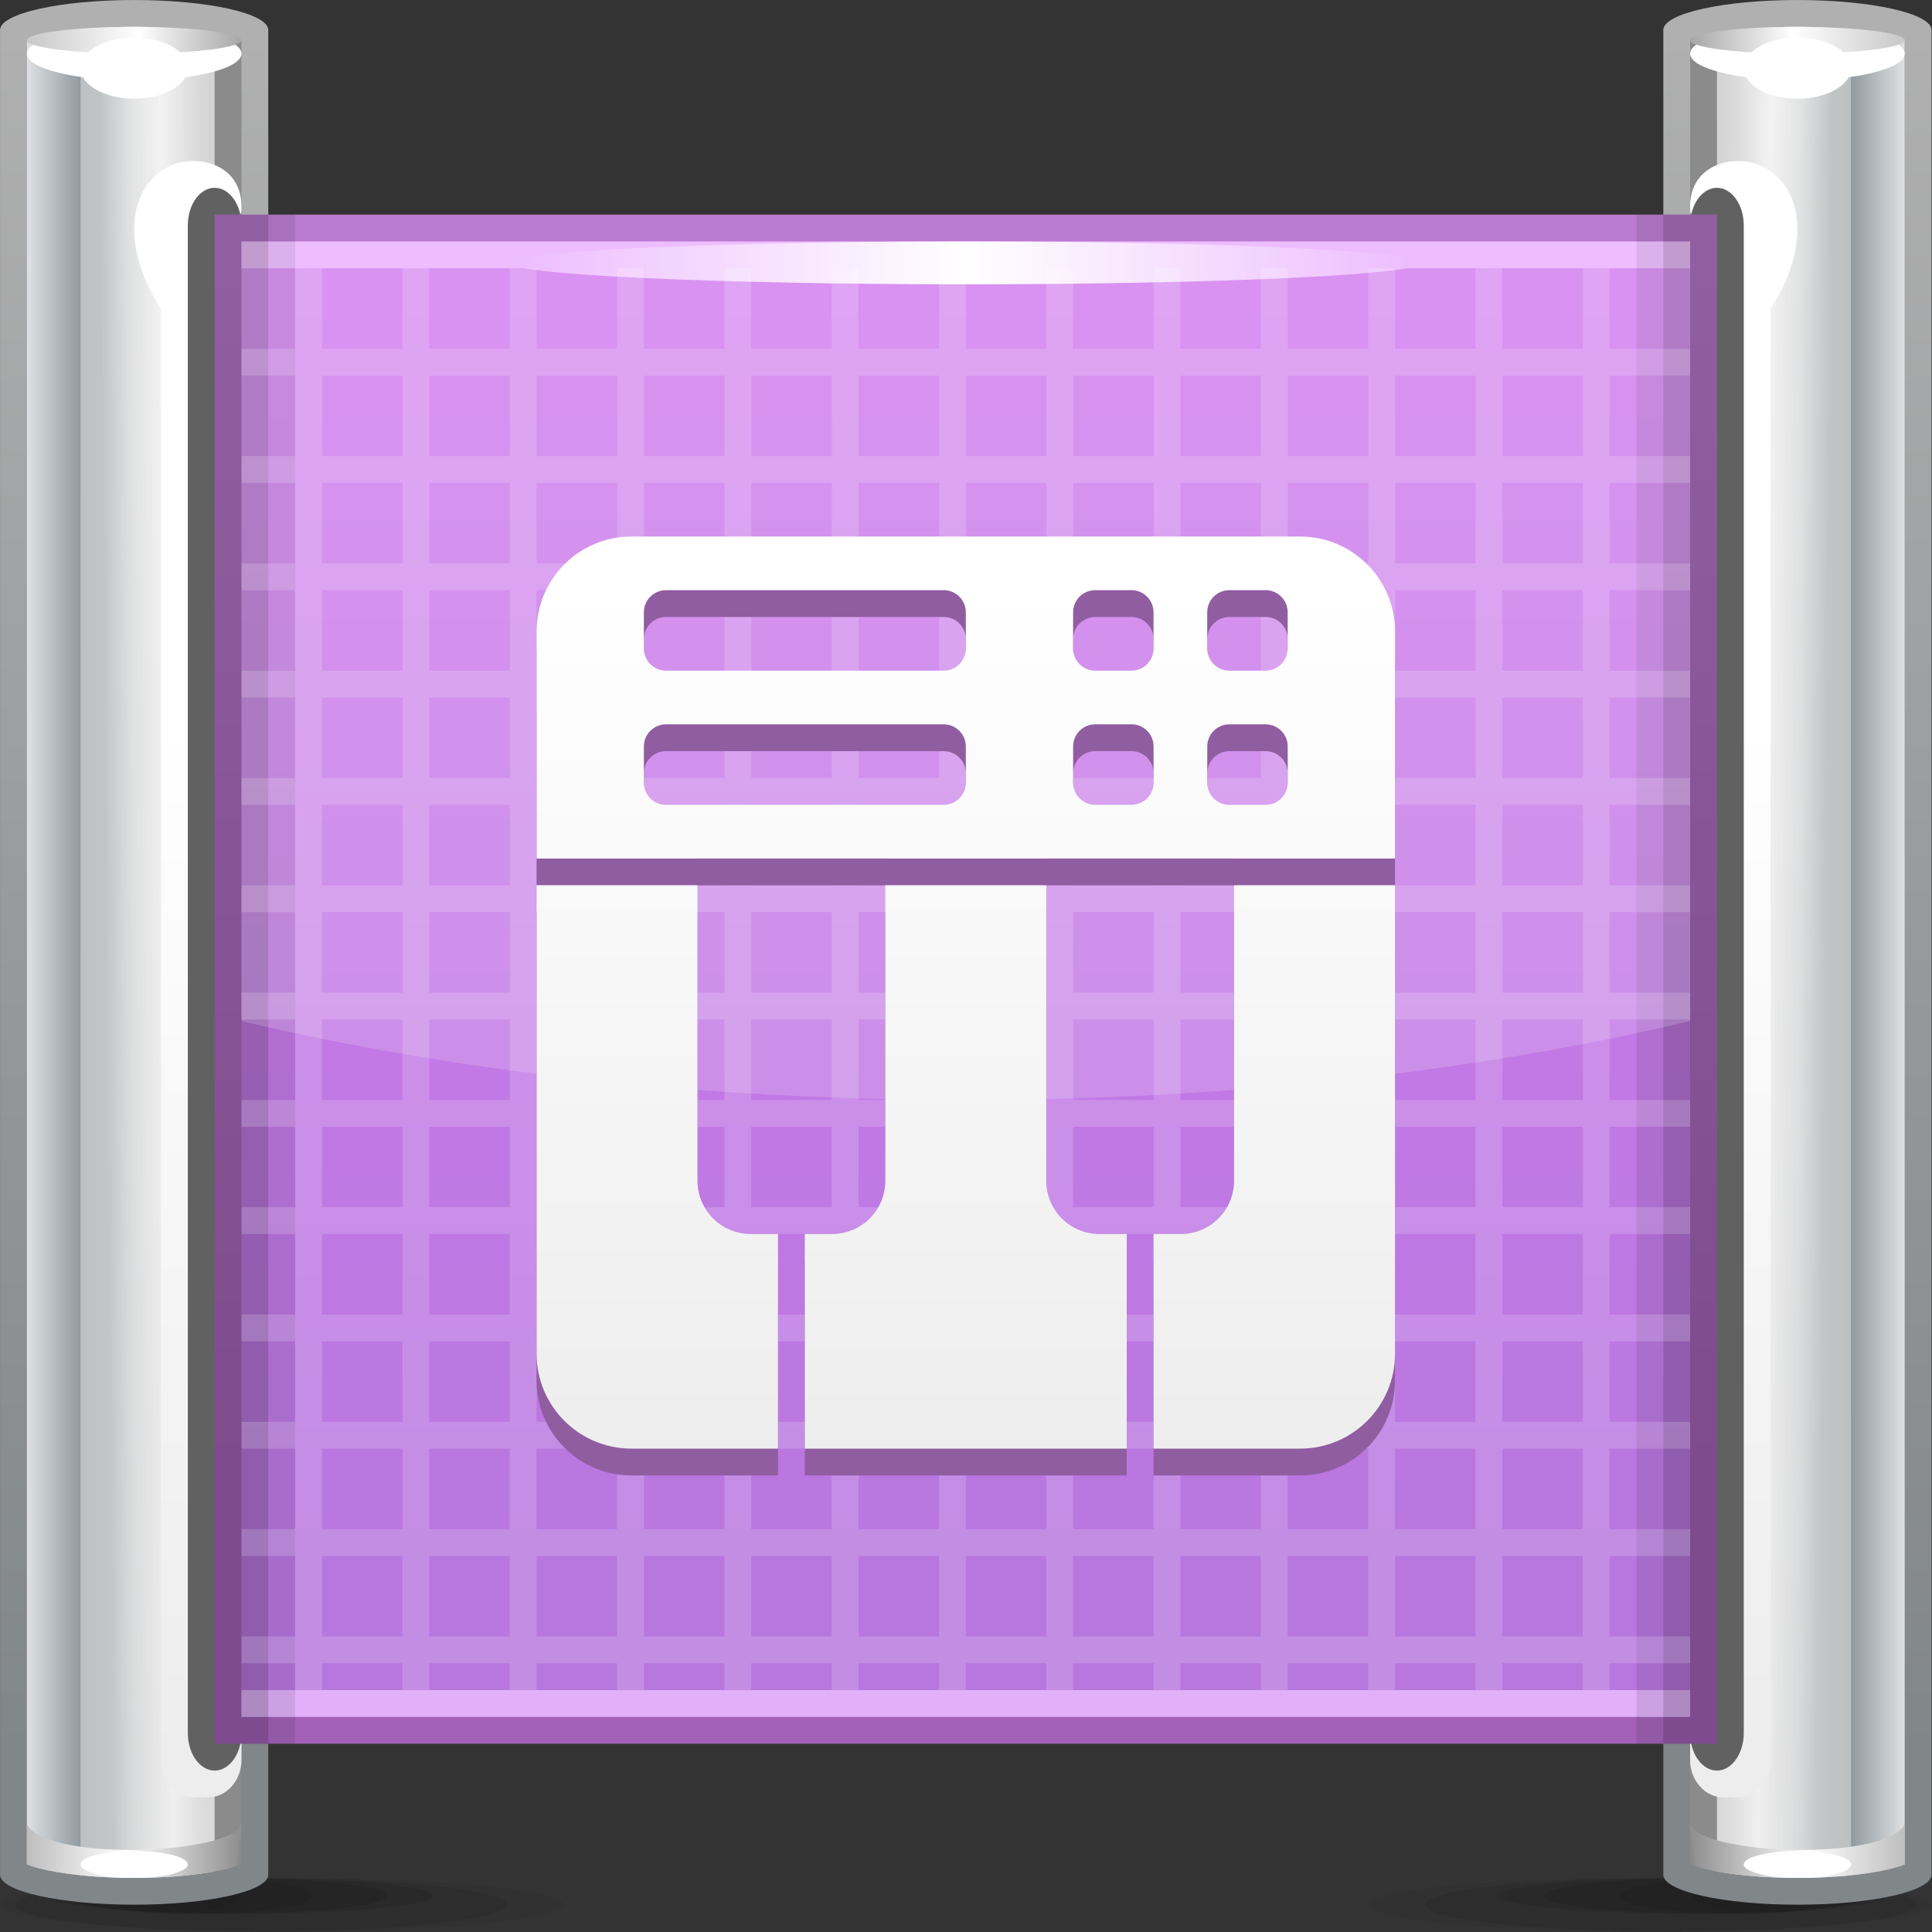 <?xml version="1.0" encoding="UTF-8" standalone="no"?>
<!-- Created with Inkscape (http://www.inkscape.org/) -->

<svg
   xmlns:dc="http://purl.org/dc/elements/1.1/"
   xmlns:cc="http://creativecommons.org/ns#"
   xmlns:rdf="http://www.w3.org/1999/02/22-rdf-syntax-ns#"
   xmlns:svg="http://www.w3.org/2000/svg"
   xmlns="http://www.w3.org/2000/svg"
   xmlns:sodipodi="http://sodipodi.sourceforge.net/DTD/sodipodi-0.dtd"
   xmlns:inkscape="http://www.inkscape.org/namespaces/inkscape"
   width="72"
   height="72"
   id="svg2"
   version="1.1"
   inkscape:version="0.48.3.1 r9886"
   sodipodi:docname="72.svg">
  <rect width="100%" height="100%" fill="#333333" stroke="none"/>
  <defs
     id="defs4">
    <linearGradient
       gradientTransform="translate(27.001,14.251)"
       y2="23.25"
       x2="0"
       y1="0"
       x1="0"
       gradientUnits="userSpaceOnUse"
       id="LinearGradient_17-00">
      <stop
         id="stop134155"
         stop-color="#eeeeee"
         offset="0" />
      <stop
         id="stop134157"
         stop-color="#ffffff"
         offset="1" />
    </linearGradient>
    <linearGradient
       gradientTransform="translate(14.509,46.737)"
       y2="0"
       x2="24.984"
       y1="0"
       x1="0"
       gradientUnits="userSpaceOnUse"
       id="LinearGradient_16-71">
      <stop
         id="stop134148"
         stop-color="#eab0ff"
         offset="0" />
      <stop
         id="stop134150"
         stop-color="#ffffff"
         offset="0.5" />
      <stop
         id="stop134152"
         stop-color="#eab0ff"
         offset="1" />
    </linearGradient>
    <linearGradient
       gradientTransform="matrix(0,-1,1,0,24.57,47.251)"
       y2="0"
       x2="36.667"
       y1="0"
       x1="0"
       gradientUnits="userSpaceOnUse"
       id="LinearGradient_15-3">
      <stop
         id="stop134143"
         stop-color="#d27def"
         offset="0" />
      <stop
         id="stop134145"
         stop-color="#b877df"
         offset="1" />
    </linearGradient>
    <linearGradient
       gradientTransform="matrix(0,-1,1,0,25.765,48.001)"
       y2="0"
       x2="35.132"
       y1="0"
       x1="0"
       gradientUnits="userSpaceOnUse"
       id="LinearGradient_14-78">
      <stop
         id="stop134138"
         stop-color="#ba7bd0"
         offset="0" />
      <stop
         id="stop134140"
         stop-color="#a261b6"
         offset="1" />
    </linearGradient>
    <linearGradient
       gradientTransform="matrix(-1,0,0,-1,53.251,53.199)"
       y2="0"
       x2="6"
       y1="0"
       x1="0"
       gradientUnits="userSpaceOnUse"
       id="LinearGradient_13-74">
      <stop
         id="stop134131"
         stop-color="#c8c8c8"
         offset="0" />
      <stop
         id="stop134133"
         stop-color="#ffffff"
         offset="0.523" />
      <stop
         id="stop134135"
         stop-color="#a7a7a7"
         offset="1" />
    </linearGradient>
    <linearGradient
       gradientTransform="matrix(-0.008,1,-1,-0.008,49.182,4.722)"
       y2="0"
       x2="43.906"
       y1="0"
       x1="0"
       gradientUnits="userSpaceOnUse"
       id="LinearGradient_12-30">
      <stop
         id="stop134124"
         stop-color="#ededed"
         offset="0" />
      <stop
         id="stop134126"
         stop-color="#ffffff"
         offset="0.667" />
      <stop
         id="stop134128"
         stop-color="#ffffff"
         offset="1" />
    </linearGradient>
    <linearGradient
       gradientTransform="matrix(-1,0,0,-1,54.001,2.189)"
       y2="0"
       x2="6.618"
       y1="0"
       x1="0"
       gradientUnits="userSpaceOnUse"
       id="LinearGradient_11-89">
      <stop
         id="stop134117"
         stop-color="#acacac"
         offset="0" />
      <stop
         id="stop134119"
         stop-color="#ffffff"
         offset="0.523" />
      <stop
         id="stop134121"
         stop-color="#929292"
         offset="1" />
    </linearGradient>
    <linearGradient
       gradientTransform="translate(51.752,25.894)"
       y2="0"
       x2="1.499"
       y1="0"
       x1="0"
       gradientUnits="userSpaceOnUse"
       id="LinearGradient_10-0">
      <stop
         id="stop134112"
         stop-color="#919aa0"
         offset="0" />
      <stop
         id="stop134114"
         stop-color="#dfe1e2"
         offset="1" />
    </linearGradient>
    <linearGradient
       gradientTransform="matrix(1,-0.006,0.008,1,48.001,49.388)"
       y2="0"
       x2="3.209"
       y1="0"
       x1="0"
       gradientUnits="userSpaceOnUse"
       id="LinearGradient_9-77">
      <stop
         id="stop134105"
         stop-color="#e2e2e2"
         offset="0" />
      <stop
         id="stop134107"
         stop-color="#fffefe"
         offset="0.471" />
      <stop
         id="stop134109"
         stop-color="#c1c4c5"
         offset="1" />
    </linearGradient>
    <linearGradient
       gradientTransform="matrix(-1,0,0,-1,53.251,24.651)"
       y2="0"
       x2="4.801"
       y1="0"
       x1="0"
       gradientUnits="userSpaceOnUse"
       id="LinearGradient_8-5">
      <stop
         id="stop134098"
         stop-color="#6b7073"
         offset="0" />
      <stop
         id="stop134100"
         stop-color="#e6e6e6"
         offset="0.608" />
      <stop
         id="stop134102"
         stop-color="#8b8b8b"
         offset="1" />
    </linearGradient>
    <linearGradient
       gradientTransform="matrix(0,-1,1,0,50.031,53.162)"
       y2="0"
       x2="48.218"
       y1="0"
       x1="0"
       gradientUnits="userSpaceOnUse"
       id="LinearGradient_7-88">
      <stop
         id="stop134093"
         stop-color="#b0b0b0"
         offset="0" />
      <stop
         id="stop134095"
         stop-color="#818689"
         offset="1" />
    </linearGradient>
    <linearGradient
       gradientTransform="translate(0.751,53.199)"
       y2="0"
       x2="6"
       y1="0"
       x1="0"
       gradientUnits="userSpaceOnUse"
       id="LinearGradient_6-903">
      <stop
         id="stop134086"
         stop-color="#c8c8c8"
         offset="0" />
      <stop
         id="stop134088"
         stop-color="#ffffff"
         offset="0.523" />
      <stop
         id="stop134090"
         stop-color="#a7a7a7"
         offset="1" />
    </linearGradient>
    <linearGradient
       gradientTransform="matrix(0.008,1,-1,0.008,4.82,4.722)"
       y2="0"
       x2="43.906"
       y1="0"
       x1="0"
       gradientUnits="userSpaceOnUse"
       id="LinearGradient_5-12">
      <stop
         id="stop134079"
         stop-color="#ededed"
         offset="0" />
      <stop
         id="stop134081"
         stop-color="#ffffff"
         offset="0.667" />
      <stop
         id="stop134083"
         stop-color="#ffffff"
         offset="1" />
    </linearGradient>
    <linearGradient
       gradientTransform="translate(0.001,2.189)"
       y2="0"
       x2="6.618"
       y1="0"
       x1="0"
       gradientUnits="userSpaceOnUse"
       id="LinearGradient_4-30">
      <stop
         id="stop134072"
         stop-color="#acacac"
         offset="0" />
      <stop
         id="stop134074"
         stop-color="#ffffff"
         offset="0.523" />
      <stop
         id="stop134076"
         stop-color="#929292"
         offset="1" />
    </linearGradient>
    <linearGradient
       gradientTransform="matrix(-1,0,0,-1,2.25,25.894)"
       y2="0"
       x2="1.499"
       y1="0"
       x1="0"
       gradientUnits="userSpaceOnUse"
       id="LinearGradient_3-8">
      <stop
         id="stop134067"
         stop-color="#919aa0"
         offset="0" />
      <stop
         id="stop134069"
         stop-color="#dfe1e2"
         offset="1" />
    </linearGradient>
    <linearGradient
       gradientTransform="matrix(-1,-0.006,0.008,-1,6.001,49.388)"
       y2="0"
       x2="3.209"
       y1="0"
       x1="0"
       gradientUnits="userSpaceOnUse"
       id="LinearGradient_2-04">
      <stop
         id="stop134060"
         stop-color="#e2e2e2"
         offset="0" />
      <stop
         id="stop134062"
         stop-color="#fffefe"
         offset="0.471" />
      <stop
         id="stop134064"
         stop-color="#c1c4c5"
         offset="1" />
    </linearGradient>
    <linearGradient
       gradientTransform="translate(0.751,24.651)"
       y2="0"
       x2="4.801"
       y1="0"
       x1="0"
       gradientUnits="userSpaceOnUse"
       id="LinearGradient_1-30">
      <stop
         id="stop134053"
         stop-color="#6b7073"
         offset="0" />
      <stop
         id="stop134055"
         stop-color="#e6e6e6"
         offset="0.608" />
      <stop
         id="stop134057"
         stop-color="#8b8b8b"
         offset="1" />
    </linearGradient>
    <linearGradient
       gradientTransform="matrix(0,-1,1,0,3.971,53.162)"
       y2="0"
       x2="48.218"
       y1="0"
       x1="0"
       gradientUnits="userSpaceOnUse"
       id="LinearGradient-7">
      <stop
         id="stop134048"
         stop-color="#b0b0b0"
         offset="0" />
      <stop
         id="stop134050"
         stop-color="#818689"
         offset="1" />
    </linearGradient>
  </defs>
  <sodipodi:namedview
     id="base"
     pagecolor="#ffffff"
     bordercolor="#666666"
     borderopacity="1.0"
     inkscape:pageopacity="0.0"
     inkscape:pageshadow="2"
     inkscape:zoom="5.2499219"
     inkscape:cx="36.89701"
     inkscape:cy="35.450069"
     inkscape:document-units="px"
     inkscape:current-layer="layer1"
     showgrid="false"
     inkscape:snap-global="false"
     inkscape:window-width="875"
     inkscape:window-height="593"
     inkscape:window-x="595"
     inkscape:window-y="295"
     inkscape:window-maximized="0" />
  <g
     inkscape:label="Layer 1"
     inkscape:groupmode="layer"
     id="layer1"
     transform="translate(0,-980.362)">
    <g
       style="fill-rule:evenodd;stroke-width:0.501;stroke-linejoin:bevel;overflow:visible"
       id="g134380"
       transform="matrix(1.333,0,0,1.333,0,980.364)">
      <g
         transform="scale(1,-1)"
         font-size="16"
         id="Document"
         style="font-size:16px;fill:none;stroke:#000000;font-family:Times New Roman">
        <g
           transform="translate(0,-54)"
           id="Spread">
          <g
             id="MouseOff">
            <g
               id="Group"
               style="stroke:none">
              <g
                 id="Group_1">
                <g
                   id="Group_2">
                  <g
                     stroke-miterlimit="79.84"
                     id="Group_3"
                     style="fill:#000000">
                    <path
                       id="path134166"
                       d="M 7.875,1.5 C 12.222,1.5 15.75,1.164 15.75,0.75 15.75,0.336 12.222,0 7.875,0 3.528,0 0,0.336 0,0.75 0,1.164 3.528,1.5 7.875,1.5 z"
                       inkscape:connector-curvature="0"
                       style="fill-opacity:0.047;marker-start:none;marker-end:none" />
                    <path
                       id="path134168"
                       d="m 7.292,1.5 c 3.795,0 6.875,-0.336 6.875,-0.75 C 14.167,0.336 11.087,0 7.292,0 3.497,0 0.417,0.336 0.417,0.75 c 0,0.414 3.08,0.75 6.875,0.75 z"
                       inkscape:connector-curvature="0"
                       style="fill-opacity:0.075;marker-start:none;marker-end:none" />
                    <path
                       id="path134170"
                       d="M 6.667,1.5 C 9.657,1.5 12.084,1.276 12.084,1 12.084,0.724 9.657,0.5 6.667,0.5 3.677,0.5 1.25,0.724 1.25,1 c 0,0.276 2.427,0.5 5.417,0.5 z"
                       inkscape:connector-curvature="0"
                       style="fill-opacity:0.09;marker-start:none;marker-end:none" />
                    <path
                       id="path134172"
                       d="M 6.25,1.5 C 8.78,1.5 10.833,1.276 10.833,1 10.833,0.724 8.78,0.5 6.25,0.5 3.72,0.5 1.667,0.724 1.667,1 c 0,0.276 2.053,0.5 4.583,0.5 z"
                       inkscape:connector-curvature="0"
                       style="fill-opacity:0.09;marker-start:none;marker-end:none" />
                    <path
                       id="path134174"
                       d="M 5.417,1.5 C 7.257,1.5 8.75,1.276 8.75,1 8.75,0.724 7.257,0.5 5.417,0.5 3.577,0.5 2.084,0.724 2.084,1 c 0,0.276 1.493,0.5 3.333,0.5 z"
                       inkscape:connector-curvature="0"
                       style="fill-opacity:0.09;marker-start:none;marker-end:none" />
                    <path
                       id="path134176"
                       d="M 4.792,1.5 C 5.827,1.5 6.667,1.276 6.667,1 6.667,0.724 5.827,0.5 4.792,0.5 3.757,0.5 2.917,0.724 2.917,1 c 0,0.276 0.84,0.5 1.875,0.5 z"
                       inkscape:connector-curvature="0"
                       style="fill-opacity:0.047;marker-start:none;marker-end:none" />
                  </g>
                  <path
                     style="fill:url(#LinearGradient-7);stroke-width:0.422;marker-start:none;marker-end:none"
                     id="path134178"
                     stroke-miterlimit="79.84"
                     d="m 0.001,1.589 0,51.573 c 0,0.463 1.679,0.839 3.75,0.839 2.069,0 3.75,-0.376 3.75,-0.839 C 7.501,53.161 7.5,53.16 7.5,53.159 L 7.5,1.592 C 7.5,1.591 7.501,1.59 7.501,1.59 7.501,1.127 5.82,0.751 3.751,0.751 c -2.069,0 -3.749,0.375 -3.75,0.838 z"
                     inkscape:connector-curvature="0" />
                  <path
                     style="fill:url(#LinearGradient_1-30);stroke-width:0.422;marker-start:none;marker-end:none"
                     id="path134180"
                     stroke-miterlimit="79.84"
                     d="M 1.613,1.66 C 1.299,1.713 1.065,1.772 0.9,1.824 l -0.149,0.055 0,50.992 0.149,0.055 c 0.165,0.052 0.399,0.111 0.713,0.165 0.58,0.098 1.321,0.16 2.138,0.16 0.815,0 1.555,-0.062 2.136,-0.16 C 6.2,53.037 6.434,52.978 6.598,52.925 L 6.75,52.869 6.75,1.879 6.599,1.824 C 6.435,1.772 6.201,1.713 5.887,1.66 5.307,1.562 4.566,1.501 3.751,1.501 2.935,1.501 2.194,1.561 1.613,1.66 z"
                     inkscape:connector-curvature="0" />
                  <path
                     style="fill:url(#LinearGradient_2-04);fill-opacity:0.82;stroke-width:0.422;marker-start:none;marker-end:none"
                     id="path134182"
                     stroke-miterlimit="79.84"
                     d="m 2.25,1.574 10e-4,51.574 3.75,-0.118 0,-51.35 C 5.964,1.673 5.926,1.666 5.887,1.66 5.307,1.562 4.566,1.501 3.751,1.501 3.209,1.501 2.701,1.527 2.25,1.574 z"
                     inkscape:connector-curvature="0" />
                  <path
                     style="fill:url(#LinearGradient_3-8);stroke-width:0.422;marker-start:none;marker-end:none"
                     id="path134184"
                     stroke-miterlimit="79.84"
                     d="M 1.613,1.66 C 1.299,1.713 1.065,1.772 0.9,1.824 l -0.149,0.055 0,50.992 0.149,0.055 c 0.165,0.052 0.399,0.111 0.713,0.165 0.157,0.026 0.326,0.05 0.505,0.071 l 0.133,0 L 2.25,1.574 C 2.022,1.597 1.808,1.626 1.613,1.66 z"
                     inkscape:connector-curvature="0" />
                  <path
                     style="fill:url(#LinearGradient_4-30);stroke-width:0.422;marker-start:none;marker-end:none"
                     id="path134186"
                     stroke-miterlimit="79.84"
                     d="M 1.613,1.66 C 1.299,1.713 1.065,1.772 0.9,1.824 l -0.149,0.055 0,1.122 c 0.561,-1.057 5.709,-0.853 6,0 L 6.618,1.855 6.557,1.813 l 0,-0.002 C 6.396,1.762 6.175,1.708 5.887,1.66 5.307,1.562 4.566,1.501 3.751,1.501 2.935,1.501 2.194,1.561 1.613,1.66 z"
                     inkscape:connector-curvature="0" />
                  <path
                     style="fill:url(#LinearGradient_5-12);stroke-width:0.422;marker-start:none;marker-end:none"
                     id="path134188"
                     stroke-miterlimit="79.84"
                     d="m 4.501,47.702 0,-42.902 c 0,-0.578 0.42,-1.049 0.935,-1.049 l 0.382,0 c 0.513,0 0.933,0.471 0.933,1.049 l 0,42.902 c 0,0.578 -0.42,1.049 -0.933,1.049 l -0.382,0 c -0.515,0 -0.935,-0.471 -0.935,-1.049 z"
                     inkscape:connector-curvature="0" />
                  <path
                     id="path134190"
                     stroke-miterlimit="79.84"
                     d="m 4.765,45.001 1.979,3.055 c 0.123,1.376 -1.255,1.656 -1.979,1.31 -1.356,-0.651 -1.346,-2.621 0,-4.365 z"
                     inkscape:connector-curvature="0"
                     style="fill:#ffffff;stroke-width:0.422;marker-start:none;marker-end:none" />
                  <path
                     id="path134192"
                     stroke-miterlimit="79.84"
                     d="m 5.251,47.699 0,-42.147 c 0,-0.58 0.336,-1.051 0.751,-1.051 l 0,0 c 0.413,0 0.749,0.471 0.749,1.051 l 0,42.147 c 0,0.58 -0.336,1.052 -0.749,1.052 l 0,0 c -0.415,0 -0.751,-0.472 -0.751,-1.052 z"
                     inkscape:connector-curvature="0"
                     style="fill:#616161;stroke-width:0.422;marker-start:none;marker-end:none" />
                  <path
                     id="path134194"
                     stroke-miterlimit="79.84"
                     d="m 3.751,53.251 c 1.656,0 3,-0.336 3,-0.75 0,-0.414 -1.344,-0.75 -3,-0.75 -1.656,0 -3,0.336 -3,0.75 0,0.414 1.344,0.75 3,0.75 z"
                     inkscape:connector-curvature="0"
                     style="fill:#ffffff;stroke-width:0.422;marker-start:none;marker-end:none" />
                  <path
                     style="fill:url(#LinearGradient_6-903);stroke-width:0.422;marker-start:none;marker-end:none"
                     id="path134196"
                     stroke-miterlimit="79.84"
                     d="m 3.751,53.251 c 1.656,0 3,-0.168 3,-0.374 0,-0.206 -1.344,-0.374 -3,-0.374 -1.656,0 -3,0.168 -3,0.374 0,0.206 1.344,0.374 3,0.374 z"
                     inkscape:connector-curvature="0" />
                  <path
                     id="path134198"
                     stroke-miterlimit="79.84"
                     d="m 3.751,52.951 c 0.828,0 1.5,-0.383 1.5,-0.854 0,-0.471 -0.672,-0.854 -1.5,-0.854 -0.828,0 -1.5,0.383 -1.5,0.854 0,0.471 0.672,0.854 1.5,0.854 z"
                     inkscape:connector-curvature="0"
                     style="fill:#ffffff;stroke-width:0.422;marker-start:none;marker-end:none" />
                  <path
                     id="path134200"
                     stroke-miterlimit="79.84"
                     d="m 3.751,2.251 c 0.828,0 1.5,-0.168 1.5,-0.375 0,-0.207 -0.672,-0.375 -1.5,-0.375 -0.828,0 -1.5,0.168 -1.5,0.375 0,0.207 0.672,0.375 1.5,0.375 z"
                     inkscape:connector-curvature="0"
                     style="fill:#ffffff;stroke-width:0.422;marker-start:none;marker-end:none" />
                </g>
                <g
                   id="Group_4">
                  <g
                     stroke-miterlimit="79.84"
                     id="Group_5"
                     style="fill:#000000">
                    <path
                       id="path134204"
                       d="m 46.126,1.5 c -4.347,0 -7.875,-0.336 -7.875,-0.75 0,-0.414 3.528,-0.75 7.875,-0.75 4.347,0 7.875,0.336 7.875,0.75 0,0.414 -3.528,0.75 -7.875,0.75 z"
                       inkscape:connector-curvature="0"
                       style="fill-opacity:0.047;marker-start:none;marker-end:none" />
                    <path
                       id="path134206"
                       d="m 46.709,1.5 c -3.795,0 -6.875,-0.336 -6.875,-0.75 0,-0.414 3.08,-0.75 6.875,-0.75 3.795,0 6.875,0.336 6.875,0.75 0,0.414 -3.08,0.75 -6.875,0.75 z"
                       inkscape:connector-curvature="0"
                       style="fill-opacity:0.075;marker-start:none;marker-end:none" />
                    <path
                       id="path134208"
                       d="m 47.334,1.5 c -2.99,0 -5.417,-0.224 -5.417,-0.5 0,-0.276 2.427,-0.5 5.417,-0.5 2.99,0 5.417,0.224 5.417,0.5 0,0.276 -2.427,0.5 -5.417,0.5 z"
                       inkscape:connector-curvature="0"
                       style="fill-opacity:0.09;marker-start:none;marker-end:none" />
                    <path
                       id="path134210"
                       d="m 47.751,1.5 c -2.53,0 -4.583,-0.224 -4.583,-0.5 0,-0.276 2.053,-0.5 4.583,-0.5 2.53,0 4.583,0.224 4.583,0.5 0,0.276 -2.053,0.5 -4.583,0.5 z"
                       inkscape:connector-curvature="0"
                       style="fill-opacity:0.09;marker-start:none;marker-end:none" />
                    <path
                       id="path134212"
                       d="m 48.584,1.5 c -1.84,0 -3.333,-0.224 -3.333,-0.5 0,-0.276 1.493,-0.5 3.333,-0.5 1.84,0 3.333,0.224 3.333,0.5 0,0.276 -1.493,0.5 -3.333,0.5 z"
                       inkscape:connector-curvature="0"
                       style="fill-opacity:0.09;marker-start:none;marker-end:none" />
                    <path
                       id="path134214"
                       d="m 49.209,1.5 c -1.035,0 -1.875,-0.224 -1.875,-0.5 0,-0.276 0.84,-0.5 1.875,-0.5 1.035,0 1.875,0.224 1.875,0.5 0,0.276 -0.84,0.5 -1.875,0.5 z"
                       inkscape:connector-curvature="0"
                       style="fill-opacity:0.047;marker-start:none;marker-end:none" />
                  </g>
                  <path
                     style="fill:url(#LinearGradient_7-88);stroke-width:0.422;marker-start:none;marker-end:none"
                     id="path134216"
                     stroke-miterlimit="79.84"
                     d="m 54.001,1.589 0,51.573 c 0,0.463 -1.679,0.839 -3.75,0.839 -2.069,0 -3.75,-0.376 -3.75,-0.839 0,-10e-4 0.001,-0.002 0.001,-0.003 l 0,-51.567 c 0,-0.001 -0.001,-0.002 -0.001,-0.002 0,-0.463 1.681,-0.839 3.75,-0.839 2.069,0 3.749,0.375 3.75,0.838 z"
                     inkscape:connector-curvature="0" />
                  <path
                     style="fill:url(#LinearGradient_8-5);stroke-width:0.422;marker-start:none;marker-end:none"
                     id="path134218"
                     stroke-miterlimit="79.84"
                     d="m 52.389,1.66 c 0.314,0.053 0.548,0.112 0.713,0.164 l 0.149,0.055 0,50.992 -0.149,0.055 c -0.165,0.052 -0.399,0.111 -0.713,0.165 -0.58,0.098 -1.321,0.16 -2.138,0.16 -0.815,0 -1.555,-0.062 -2.136,-0.16 -0.313,-0.054 -0.547,-0.113 -0.711,-0.166 l -0.152,-0.056 0,-50.99 0.151,-0.055 c 0.164,-0.052 0.398,-0.111 0.712,-0.164 0.58,-0.098 1.321,-0.159 2.136,-0.159 0.816,0 1.557,0.06 2.138,0.159 z"
                     inkscape:connector-curvature="0" />
                  <path
                     style="fill:url(#LinearGradient_9-77);fill-opacity:0.82;stroke-width:0.422;marker-start:none;marker-end:none"
                     id="path134220"
                     stroke-miterlimit="79.84"
                     d="m 51.752,1.574 -0.001,51.574 -3.75,-0.118 0,-51.35 c 0.037,-0.007 0.075,-0.014 0.114,-0.02 0.58,-0.098 1.321,-0.159 2.136,-0.159 0.542,0 1.05,0.026 1.501,0.073 z"
                     inkscape:connector-curvature="0" />
                  <path
                     style="fill:url(#LinearGradient_10-0);stroke-width:0.422;marker-start:none;marker-end:none"
                     id="path134222"
                     stroke-miterlimit="79.84"
                     d="m 52.389,1.66 c 0.314,0.053 0.548,0.112 0.713,0.164 l 0.149,0.055 0,50.992 -0.149,0.055 c -0.165,0.052 -0.399,0.111 -0.713,0.165 -0.157,0.026 -0.326,0.05 -0.505,0.071 l -0.133,0 0.001,-51.588 c 0.228,0.023 0.442,0.052 0.637,0.086 z"
                     inkscape:connector-curvature="0" />
                  <path
                     style="fill:url(#LinearGradient_11-89);stroke-width:0.422;marker-start:none;marker-end:none"
                     id="path134224"
                     stroke-miterlimit="79.84"
                     d="m 52.389,1.66 c 0.314,0.053 0.548,0.112 0.713,0.164 l 0.149,0.055 0,1.122 c -0.561,-1.057 -5.709,-0.853 -6,0 l 0.133,-1.146 0.061,-0.042 0,-0.002 c 0.161,-0.049 0.382,-0.103 0.67,-0.151 0.58,-0.098 1.321,-0.159 2.136,-0.159 0.816,0 1.557,0.06 2.138,0.159 z"
                     inkscape:connector-curvature="0" />
                  <path
                     style="fill:url(#LinearGradient_12-30);stroke-width:0.422;marker-start:none;marker-end:none"
                     id="path134226"
                     stroke-miterlimit="79.84"
                     d="m 49.501,47.702 0,-42.902 c 0,-0.578 -0.42,-1.049 -0.935,-1.049 l -0.382,0 c -0.513,0 -0.933,0.471 -0.933,1.049 l 0,42.902 c 0,0.578 0.42,1.049 0.933,1.049 l 0.382,0 c 0.515,0 0.935,-0.471 0.935,-1.049 z"
                     inkscape:connector-curvature="0" />
                  <path
                     id="path134228"
                     stroke-miterlimit="79.84"
                     d="m 49.237,45.001 -1.979,3.055 c -0.123,1.376 1.255,1.656 1.979,1.31 1.356,-0.651 1.346,-2.621 0,-4.365 z"
                     inkscape:connector-curvature="0"
                     style="fill:#ffffff;stroke-width:0.422;marker-start:none;marker-end:none" />
                  <path
                     id="path134230"
                     stroke-miterlimit="79.84"
                     d="m 48.751,47.699 0,-42.147 C 48.751,4.972 48.415,4.501 48,4.501 l 0,0 c -0.413,0 -0.749,0.471 -0.749,1.051 l 0,42.147 c 0,0.58 0.336,1.052 0.749,1.052 l 0,0 c 0.415,0 0.751,-0.472 0.751,-1.052 z"
                     inkscape:connector-curvature="0"
                     style="fill:#616161;stroke-width:0.422;marker-start:none;marker-end:none" />
                  <path
                     id="path134232"
                     stroke-miterlimit="79.84"
                     d="m 50.251,53.251 c -1.656,0 -3,-0.336 -3,-0.75 0,-0.414 1.344,-0.75 3,-0.75 1.656,0 3,0.336 3,0.75 0,0.414 -1.344,0.75 -3,0.75 z"
                     inkscape:connector-curvature="0"
                     style="fill:#ffffff;stroke-width:0.422;marker-start:none;marker-end:none" />
                  <path
                     style="fill:url(#LinearGradient_13-74);stroke-width:0.422;marker-start:none;marker-end:none"
                     id="path134234"
                     stroke-miterlimit="79.84"
                     d="m 50.251,53.251 c -1.656,0 -3,-0.168 -3,-0.374 0,-0.206 1.344,-0.374 3,-0.374 1.656,0 3,0.168 3,0.374 0,0.206 -1.344,0.374 -3,0.374 z"
                     inkscape:connector-curvature="0" />
                  <path
                     id="path134236"
                     stroke-miterlimit="79.84"
                     d="m 50.251,52.951 c -0.828,0 -1.5,-0.383 -1.5,-0.854 0,-0.471 0.672,-0.854 1.5,-0.854 0.828,0 1.5,0.383 1.5,0.854 0,0.471 -0.672,0.854 -1.5,0.854 z"
                     inkscape:connector-curvature="0"
                     style="fill:#ffffff;stroke-width:0.422;marker-start:none;marker-end:none" />
                  <path
                     id="path134238"
                     stroke-miterlimit="79.84"
                     d="m 50.251,2.251 c -0.828,0 -1.5,-0.168 -1.5,-0.375 0,-0.207 0.672,-0.375 1.5,-0.375 0.828,0 1.5,0.168 1.5,0.375 0,0.207 -0.672,0.375 -1.5,0.375 z"
                     inkscape:connector-curvature="0"
                     style="fill:#ffffff;stroke-width:0.422;marker-start:none;marker-end:none" />
                </g>
                <path
                   style="fill:url(#LinearGradient_14-78);stroke-width:0.422;marker-start:none;marker-end:none"
                   id="path134240"
                   stroke-miterlimit="79.84"
                   d="m 6.002,48.001 0,-42.75 41.999,0 0,42.75 -41.999,0 z"
                   inkscape:connector-curvature="0" />
                <path
                   style="fill:url(#LinearGradient_15-3);stroke-width:0.422;marker-start:none;marker-end:none"
                   id="path134242"
                   stroke-miterlimit="79.84"
                   d="m 6.751,6.001 0,41.25 40.5,0 0,-41.25 -40.5,0 z"
                   inkscape:connector-curvature="0" />
                <path
                   id="path134244"
                   stroke-miterlimit="79.84"
                   d="m 6.75,47.25 0,-0.749 40.501,0 0,0.749 -40.501,0 z"
                   inkscape:connector-curvature="0"
                   style="fill:#eab0ff;stroke-width:0.694;marker-start:none;marker-end:none" />
                <path
                   style="fill:url(#LinearGradient_16-71);stroke-width:0.694;marker-start:none;marker-end:none"
                   id="path134246"
                   stroke-miterlimit="79.84"
                   d="m 27.001,47.251 c 7.038,0 12.75,-0.269 12.75,-0.599 0,-0.33 -5.712,-0.599 -12.75,-0.599 -7.038,0 -12.75,0.269 -12.75,0.599 0,0.33 5.712,0.599 12.75,0.599 z"
                   inkscape:connector-curvature="0" />
                <path
                   id="path134248"
                   stroke-miterlimit="79.84"
                   d="m 6.75,6.751 0,-0.749 40.501,0 0,0.749 -40.501,0 z"
                   inkscape:connector-curvature="0"
                   style="fill:#e1b0f9;stroke-width:0.694;marker-start:none;marker-end:none" />
                <path
                   id="path134250"
                   stroke-miterlimit="79.84"
                   d="M 8.25,48 8.25,5.25 6,5.25 6,48 8.25,48 z"
                   inkscape:connector-curvature="0"
                   style="fill:#000000;fill-opacity:0.09;stroke-width:0.422;marker-start:none;marker-end:none" />
                <path
                   id="path134252"
                   stroke-miterlimit="79.84"
                   d="m 7.5,48.001 0,-42.751 -1.499,0 0,42.751 1.499,0 z"
                   inkscape:connector-curvature="0"
                   style="fill:#000000;fill-opacity:0.145;stroke-width:0.422;marker-start:none;marker-end:none" />
                <path
                   id="path134254"
                   stroke-miterlimit="79.84"
                   d="m 45.75,48.001 0,-42.751 2.251,0 0,42.751 -2.251,0 z"
                   inkscape:connector-curvature="0"
                   style="fill:#000000;fill-opacity:0.09;stroke-width:0.422;marker-start:none;marker-end:none" />
                <path
                   id="path134256"
                   stroke-miterlimit="79.84"
                   d="m 46.502,48.001 0,-42.751 1.499,0 0,42.751 -1.499,0 z"
                   inkscape:connector-curvature="0"
                   style="fill:#000000;fill-opacity:0.145;stroke-width:0.422;marker-start:none;marker-end:none" />
                <path
                   id="path134258"
                   stroke-miterlimit="79.84"
                   d="m 8.251,6.752 0,0.749 -1.5,0 0,0.749 1.5,0 0,2.251 -1.5,0 0,0.749 1.5,0 0,2.251 -1.499,0 0,0.749 1.499,0 0,2.251 -1.5,0 0,0.749 1.5,0 0,2.252 -1.499,0 0,0.749 1.499,0 0,2.25 -1.499,0 0,0.749 1.499,0 0,2.251 -1.5,0 0,0.749 1.5,0 0,2.251 -1.5,0 0,0.749 1.5,0 0,2.251 -1.5,0 0,0.749 1.5,0 0,2.251 -1.5,0 0,0.749 1.5,0 0,2.251 -1.5,0 0,0.749 1.5,0 0,2.251 -1.499,0 0,0.749 1.499,0 0,2.251 -1.5,0 0,0.749 1.5,0 0,2.251 0.749,0 0,-2.251 2.251,0 0,2.251 0.749,0 0,-2.251 2.251,0 0,2.251 0.749,0 0,-2.251 2.251,0 0,2.251 0.749,0 0,-2.251 2.252,0 0,2.251 0.749,0 0,-2.251 2.251,0 0,2.251 0.749,0 0,-2.251 2.25,0 0,2.251 0.749,0 0,-2.251 2.251,0 0,2.251 0.749,0 0,-2.251 2.251,0 0,2.251 0.749,0 0,-2.251 2.251,0 0,2.251 0.749,0 0,-2.251 2.251,0 0,2.251 0.749,0 0,-2.251 2.251,0 0,2.251 0.749,0 0,-2.251 2.251,0 0,2.251 0.749,0 0,-2.251 2.25,0 0,-0.749 -2.25,0 0,-2.251 2.251,0 0,-0.749 -2.251,0 0,-2.251 2.25,0 0,-0.749 -2.25,0 0,-2.251 2.25,0 0,-0.749 -2.25,0 0,-2.251 2.25,0 0,-0.749 -2.25,0 0,-2.251 2.25,0 0,-0.749 -2.25,0 0,-2.251 2.25,0 0,-0.749 -2.25,0 0,-2.251 2.251,0 0,-0.749 -2.251,0 0,-2.25 2.251,0 0,-0.749 -2.251,0 0,-2.252 2.25,0 0,-0.749 -2.25,0 0,-2.251 2.251,0 0,-0.749 -2.251,0 0,-2.251 2.25,0 0,-0.749 -2.25,0 0,-2.251 2.25,0 0,-0.749 -2.25,0 0,-0.749 -0.749,0 0,0.749 -2.251,0 0,-0.749 -0.749,0 0,0.749 -2.251,0 0,-0.749 -0.749,0 0,0.749 -2.251,0 0,-0.749 -0.749,0 0,0.749 -2.251,0 0,-0.749 -0.749,0 0,0.749 -2.251,0 0,-0.749 -0.749,0 0,0.749 -2.251,0 0,-0.749 -0.749,0 0,0.749 -2.25,0 0,-0.749 -0.749,0 0,0.749 -2.251,0 0,-0.749 -0.749,0 0,0.749 -2.252,0 0,-0.749 -0.749,0 0,0.749 -2.251,0 0,-0.749 -0.749,0 0,0.749 -2.251,0 0,-0.749 -0.749,0 0,0.749 -2.251,0 0,-0.749 -0.749,0 z m 3,1.498 0,2.251 -2.251,0 0,-2.251 2.251,0 z m 3,0 0,2.251 -2.251,0 0,-2.251 2.251,0 z m 3,0 0,2.251 -2.251,0 0,-2.251 2.251,0 z m 3.001,0 0,2.251 -2.252,0 0,-2.251 2.252,0 z m 3,0 0,2.251 -2.251,0 0,-2.251 2.251,0 z m 2.999,0 0,2.251 -2.25,0 0,-2.251 2.25,0 z m 3,0 0,2.251 -2.251,0 0,-2.251 2.251,0 z m 3,0 0,2.251 -2.251,0 0,-2.251 2.251,0 z m 3,0 0,2.251 -2.251,0 0,-2.251 2.251,0 z m 3,0 0,2.251 -2.251,0 0,-2.251 2.251,0 z m 3,0 0,2.251 -2.251,0 0,-2.251 2.251,0 z m 3,0 0,2.251 -2.251,0 0,-2.251 2.251,0 z m -33,3 0,2.251 -2.251,0 0,-2.251 2.251,0 z m 3,0 0,2.251 -2.251,0 0,-2.251 2.251,0 z m 3,0 0,2.251 -2.251,0 0,-2.251 2.251,0 z m 3.001,0 0,2.251 -2.252,0 0,-2.251 2.252,0 z m 3,0 0,2.251 -2.251,0 0,-2.251 2.251,0 z m 2.999,0 0,2.251 -2.25,0 0,-2.251 2.25,0 z m 3,0 0,2.251 -2.251,0 0,-2.251 2.251,0 z m 3,0 0,2.251 -2.251,0 0,-2.251 2.251,0 z m 3,0 0,2.251 -2.251,0 0,-2.251 2.251,0 z m 3,0 0,2.251 -2.251,0 0,-2.251 2.251,0 z m 3,0 0,2.251 -2.251,0 0,-2.251 2.251,0 z m 3,0 0,2.251 -2.251,0 0,-2.251 2.251,0 z m -33,3 0,2.251 -2.251,0 0,-2.251 2.251,0 z m 3,0 0,2.251 -2.251,0 0,-2.251 2.251,0 z m 3,0 0,2.251 -2.251,0 0,-2.251 2.251,0 z m 3.001,0 0,2.251 -2.252,0 0,-2.251 2.252,0 z m 3,0 0,2.251 -2.251,0 0,-2.251 2.251,0 z m 2.999,0 0,2.251 -2.25,0 0,-2.251 2.25,0 z m 3,0 0,2.251 -2.251,0 0,-2.251 2.251,0 z m 3,0 0,2.251 -2.251,0 0,-2.251 2.251,0 z m 3,0 0,2.251 -2.251,0 0,-2.251 2.251,0 z m 3,0 0,2.251 -2.251,0 0,-2.251 2.251,0 z m 3,0 0,2.251 -2.251,0 0,-2.251 2.251,0 z m 3,0 0,2.251 -2.251,0 0,-2.251 2.251,0 z m -33,3 0,2.252 -2.251,0 0,-2.252 2.251,0 z m 3,0 0,2.252 -2.251,0 0,-2.252 2.251,0 z m 3,0 0,2.252 -2.251,0 0,-2.252 2.251,0 z m 3.001,0 0,2.252 -2.252,0 0,-2.252 2.252,0 z m 3,0 0,2.252 -2.251,0 0,-2.252 2.251,0 z m 2.999,0 0,2.252 -2.25,0 0,-2.252 2.25,0 z m 3,0 0,2.252 -2.251,0 0,-2.252 2.251,0 z m 3,0 0,2.252 -2.251,0 0,-2.252 2.251,0 z m 3,0 0,2.252 -2.251,0 0,-2.252 2.251,0 z m 3,0 0,2.252 -2.251,0 0,-2.252 2.251,0 z m 3,0 0,2.252 -2.251,0 0,-2.252 2.251,0 z m 3,0 0,2.252 -2.251,0 0,-2.252 2.251,0 z m -33,3.001 0,2.25 -2.251,0 0,-2.25 2.251,0 z m 3,0 0,2.25 -2.251,0 0,-2.25 2.251,0 z m 3,0 0,2.25 -2.251,0 0,-2.25 2.251,0 z m 3.001,0 0,2.25 -2.252,0 0,-2.25 2.252,0 z m 3,0 0,2.25 -2.251,0 0,-2.25 2.251,0 z m 2.999,0 0,2.25 -2.25,0 0,-2.25 2.25,0 z m 3,0 0,2.25 -2.251,0 0,-2.25 2.251,0 z m 3,0 0,2.25 -2.251,0 0,-2.25 2.251,0 z m 3,0 0,2.25 -2.251,0 0,-2.25 2.251,0 z m 3,0 0,2.25 -2.251,0 0,-2.25 2.251,0 z m 3,0 0,2.25 -2.251,0 0,-2.25 2.251,0 z m 3,0 0,2.25 -2.251,0 0,-2.25 2.251,0 z m -33,2.999 0,2.251 -2.251,0 0,-2.251 2.251,0 z m 3,0 0,2.251 -2.251,0 0,-2.251 2.251,0 z m 3,0 0,2.251 -2.251,0 0,-2.251 2.251,0 z m 3.001,0 0,2.251 -2.252,0 0,-2.251 2.252,0 z m 3,0 0,2.251 -2.251,0 0,-2.251 2.251,0 z m 2.999,0 0,2.251 -2.25,0 0,-2.251 2.25,0 z m 3,0 0,2.251 -2.251,0 0,-2.251 2.251,0 z m 3,0 0,2.251 -2.251,0 0,-2.251 2.251,0 z m 3,0 0,2.251 -2.251,0 0,-2.251 2.251,0 z m 3,0 0,2.251 -2.251,0 0,-2.251 2.251,0 z m 3,0 0,2.251 -2.251,0 0,-2.251 2.251,0 z m 3,0 0,2.251 -2.251,0 0,-2.251 2.251,0 z m -33,3 0,2.251 -2.251,0 0,-2.251 2.251,0 z m 3,0 0,2.251 -2.251,0 0,-2.251 2.251,0 z m 3,0 0,2.251 -2.251,0 0,-2.251 2.251,0 z m 3.001,0 0,2.251 -2.252,0 0,-2.251 2.252,0 z m 3,0 0,2.251 -2.251,0 0,-2.251 2.251,0 z m 2.999,0 0,2.251 -2.25,0 0,-2.251 2.25,0 z m 3,0 0,2.251 -2.251,0 0,-2.251 2.251,0 z m 3,0 0,2.251 -2.251,0 0,-2.251 2.251,0 z m 3,0 0,2.251 -2.251,0 0,-2.251 2.251,0 z m 3,0 0,2.251 -2.251,0 0,-2.251 2.251,0 z m 3,0 0,2.251 -2.251,0 0,-2.251 2.251,0 z m 3,0 0,2.251 -2.251,0 0,-2.251 2.251,0 z m -33,3 0,2.251 -2.251,0 0,-2.251 2.251,0 z m 3,0 0,2.251 -2.251,0 0,-2.251 2.251,0 z m 3,0 0,2.251 -2.251,0 0,-2.251 2.251,0 z m 3.001,0 0,2.251 -2.252,0 0,-2.251 2.252,0 z m 3,0 0,2.251 -2.251,0 0,-2.251 2.251,0 z m 2.999,0 0,2.251 -2.25,0 0,-2.251 2.25,0 z m 3,0 0,2.251 -2.251,0 0,-2.251 2.251,0 z m 3,0 0,2.251 -2.251,0 0,-2.251 2.251,0 z m 3,0 0,2.251 -2.251,0 0,-2.251 2.251,0 z m 3,0 0,2.251 -2.251,0 0,-2.251 2.251,0 z m 3,0 0,2.251 -2.251,0 0,-2.251 2.251,0 z m 3,0 0,2.251 -2.251,0 0,-2.251 2.251,0 z m -33,3 0,2.251 -2.251,0 0,-2.251 2.251,0 z m 3,0 0,2.251 -2.251,0 0,-2.251 2.251,0 z m 3,0 0,2.251 -2.251,0 0,-2.251 2.251,0 z m 3.001,0 0,2.251 -2.252,0 0,-2.251 2.252,0 z m 3,0 0,2.251 -2.251,0 0,-2.251 2.251,0 z m 2.999,0 0,2.251 -2.25,0 0,-2.251 2.25,0 z m 3,0 0,2.251 -2.251,0 0,-2.251 2.251,0 z m 3,0 0,2.251 -2.251,0 0,-2.251 2.251,0 z m 3,0 0,2.251 -2.251,0 0,-2.251 2.251,0 z m 3,0 0,2.251 -2.251,0 0,-2.251 2.251,0 z m 3,0 0,2.251 -2.251,0 0,-2.251 2.251,0 z m 3,0 0,2.251 -2.251,0 0,-2.251 2.251,0 z m -33,3 0,2.251 -2.251,0 0,-2.251 2.251,0 z m 3,0 0,2.251 -2.251,0 0,-2.251 2.251,0 z m 3,0 0,2.251 -2.251,0 0,-2.251 2.251,0 z m 3.001,0 0,2.251 -2.252,0 0,-2.251 2.252,0 z m 3,0 0,2.251 -2.251,0 0,-2.251 2.251,0 z m 2.999,0 0,2.251 -2.25,0 0,-2.251 2.25,0 z m 3,0 0,2.251 -2.251,0 0,-2.251 2.251,0 z m 3,0 0,2.251 -2.251,0 0,-2.251 2.251,0 z m 3,0 0,2.251 -2.251,0 0,-2.251 2.251,0 z m 3,0 0,2.251 -2.251,0 0,-2.251 2.251,0 z m 3,0 0,2.251 -2.251,0 0,-2.251 2.251,0 z m 3,0 0,2.251 -2.251,0 0,-2.251 2.251,0 z m -33,3 0,2.251 -2.251,0 0,-2.251 2.251,0 z m 3,0 0,2.251 -2.251,0 0,-2.251 2.251,0 z m 3,0 0,2.251 -2.251,0 0,-2.251 2.251,0 z m 3.001,0 0,2.251 -2.252,0 0,-2.251 2.252,0 z m 3,0 0,2.251 -2.251,0 0,-2.251 2.251,0 z m 2.999,0 0,2.251 -2.25,0 0,-2.251 2.25,0 z m 3,0 0,2.251 -2.251,0 0,-2.251 2.251,0 z m 3,0 0,2.251 -2.251,0 0,-2.251 2.251,0 z m 3,0 0,2.251 -2.251,0 0,-2.251 2.251,0 z m 3,0 0,2.251 -2.251,0 0,-2.251 2.251,0 z m 3,0 0,2.251 -2.251,0 0,-2.251 2.251,0 z m 3,0 0,2.251 -2.251,0 0,-2.251 2.251,0 z m -33,3 0,2.251 -2.251,0 0,-2.251 2.251,0 z m 3,0 0,2.251 -2.251,0 0,-2.251 2.251,0 z m 3,0 0,2.251 -2.251,0 0,-2.251 2.251,0 z m 3.001,0 0,2.251 -2.252,0 0,-2.251 2.252,0 z m 3,0 0,2.251 -2.251,0 0,-2.251 2.251,0 z m 2.999,0 0,2.251 -2.25,0 0,-2.251 2.25,0 z m 3,0 0,2.251 -2.251,0 0,-2.251 2.251,0 z m 3,0 0,2.251 -2.251,0 0,-2.251 2.251,0 z m 3,0 0,2.251 -2.251,0 0,-2.251 2.251,0 z m 3,0 0,2.251 -2.251,0 0,-2.251 2.251,0 z m 3,0 0,2.251 -2.251,0 0,-2.251 2.251,0 z m 3,0 0,2.251 -2.251,0 0,-2.251 2.251,0 z"
                   inkscape:connector-curvature="0"
                   style="fill:#ffffff;fill-opacity:0.165;stroke-width:0.694;marker-start:none;marker-end:none" />
                <path
                   id="path134260"
                   stroke-miterlimit="79.84"
                   d="m 6.751,25.456 10e-4,21.795 40.499,0 0,-21.795 c -5.883,-1.398 -12.822,-2.205 -20.25,-2.205 -7.428,0 -14.368,0.807 -20.25,2.205 z"
                   inkscape:connector-curvature="0"
                   style="fill:#ffffff;fill-opacity:0.165;stroke-width:0.422;marker-start:none;marker-end:none" />
              </g>
              <g
                 stroke-miterlimit="79.84"
                 id="Group_6">
                <path
                   id="path134263"
                   d="m 15.002,15.403 0,13.098 4.499,0 0,-8.265 c 0,-0.819 0.665,-1.484 1.484,-1.484 l 0.766,0 0,-6 -4.098,0 c -1.463,0 -2.651,1.188 -2.651,2.651 z m 7.498,-2.651 0,6 0.766,0 c 0.819,0 1.484,0.665 1.484,1.484 l 0,8.265 4.501,0 0,-8.265 c 0,-0.819 0.665,-1.484 1.484,-1.484 l 0.766,0 0,-6 -9.001,0 z m 9.75,0 0,6 0.766,0 c 0.819,0 1.484,0.665 1.484,1.484 l 0,8.265 4.501,0 0,-13.098 c 0,-1.463 -1.188,-2.651 -2.651,-2.651 l -4.1,0 z m -17.248,16.498 0,6.35 c 0,1.463 1.188,2.651 2.651,2.651 l 18.697,0 c 1.463,0 2.651,-1.188 2.651,-2.651 l 0,-6.35 -4.501,0 0,0.001 -5.249,0 0,-0.001 -4.501,0 0,0.001 -5.249,0 0,-0.001 -4.499,0 z m 12,2.118 0,1.015 c 0,0.341 -0.277,0.618 -0.618,0.618 l -7.765,0 c -0.341,0 -0.618,-0.277 -0.618,-0.618 l 0,-1.015 c 0,-0.341 0.277,-0.618 0.618,-0.618 l 7.765,0 c 0.341,0 0.618,0.277 0.618,0.618 z m 8.999,0 0,1.015 c 0,0.341 -0.277,0.618 -0.618,0.618 l -1.013,0 c -0.341,0 -0.618,-0.277 -0.618,-0.618 l 0,-1.015 c 0,-0.341 0.277,-0.618 0.618,-0.618 l 1.013,0 c 0.341,0 0.618,0.277 0.618,0.618 z m -3.75,0.001 0,1.015 c 0,0.341 -0.277,0.618 -0.618,0.618 l -1.013,0 c -0.341,0 -0.618,-0.277 -0.618,-0.618 l 0,-1.015 c 0,-0.341 0.277,-0.618 0.618,-0.618 l 1.013,0 c 0.341,0 0.618,0.277 0.618,0.618 z m -5.249,3.75 0,1.015 c 0,0.341 -0.277,0.618 -0.618,0.618 l -7.765,0 c -0.341,0 -0.618,-0.277 -0.618,-0.618 l 0,-1.015 c 0,-0.341 0.277,-0.618 0.618,-0.618 l 7.765,0 c 0.341,0 0.618,0.277 0.618,0.618 z m 5.248,0 0,1.015 c 0,0.341 -0.277,0.618 -0.618,0.618 l -1.013,0 c -0.341,0 -0.618,-0.277 -0.618,-0.618 l 0,-1.015 c 0,-0.341 0.277,-0.618 0.618,-0.618 l 1.013,0 c 0.341,0 0.618,0.277 0.618,0.618 z m 3.75,0 0,1.015 c 0,0.341 -0.277,0.618 -0.618,0.618 l -1.013,0 c -0.341,0 -0.618,-0.277 -0.618,-0.618 l 0,-1.015 c 0,-0.341 0.277,-0.618 0.618,-0.618 l 1.013,0 c 0.341,0 0.618,0.277 0.618,0.618 z"
                   inkscape:connector-curvature="0"
                   style="fill:#915da1;marker-start:none;marker-end:none" />
                <path
                   style="fill:url(#LinearGradient_17-00);marker-start:none;marker-end:none"
                   id="path134265"
                   d="m 15.002,16.153 0,13.098 4.499,0 0,-8.265 c 0,-0.819 0.665,-1.484 1.484,-1.484 l 0.766,0 0,-6 -4.098,0 c -1.463,0 -2.651,1.188 -2.651,2.651 z m 7.498,-2.651 0,6 0.766,0 c 0.819,0 1.484,0.665 1.484,1.484 l 0,8.265 4.501,0 0,-8.265 c 0,-0.819 0.665,-1.484 1.484,-1.484 l 0.766,0 0,-6 -9.001,0 z m 9.75,0 0,6 0.766,0 c 0.819,0 1.484,0.665 1.484,1.484 l 0,8.265 4.501,0 0,-13.098 c 0,-1.463 -1.188,-2.651 -2.651,-2.651 l -4.1,0 z M 15.002,30 l 0,6.35 c 0,1.463 1.188,2.651 2.651,2.651 l 18.697,0 c 1.463,0 2.651,-1.188 2.651,-2.651 l 0,-6.35 -4.501,0 0,0.001 -5.249,0 0,-0.001 -4.501,0 0,0.001 -5.249,0 0,-0.001 -4.499,0 z m 12,2.118 0,1.015 c 0,0.341 -0.277,0.618 -0.618,0.618 l -7.765,0 c -0.341,0 -0.618,-0.277 -0.618,-0.618 l 0,-1.015 c 0,-0.341 0.277,-0.618 0.618,-0.618 l 7.765,0 c 0.341,0 0.618,0.277 0.618,0.618 z m 8.999,0 0,1.015 c 0,0.341 -0.277,0.618 -0.618,0.618 l -1.013,0 c -0.341,0 -0.618,-0.277 -0.618,-0.618 l 0,-1.015 c 0,-0.341 0.277,-0.618 0.618,-0.618 l 1.013,0 c 0.341,0 0.618,0.277 0.618,0.618 z m -3.75,10e-4 0,1.015 c 0,0.341 -0.277,0.618 -0.618,0.618 l -1.013,0 c -0.341,0 -0.618,-0.277 -0.618,-0.618 l 0,-1.015 c 0,-0.341 0.277,-0.618 0.618,-0.618 l 1.013,0 c 0.341,0 0.618,0.277 0.618,0.618 z m -5.249,3.75 0,1.015 c 0,0.341 -0.277,0.618 -0.618,0.618 l -7.765,0 c -0.341,0 -0.618,-0.277 -0.618,-0.618 l 0,-1.015 c 0,-0.341 0.277,-0.618 0.618,-0.618 l 7.765,0 c 0.341,0 0.618,0.277 0.618,0.618 z m 5.248,0 0,1.015 c 0,0.341 -0.277,0.618 -0.618,0.618 l -1.013,0 c -0.341,0 -0.618,-0.277 -0.618,-0.618 l 0,-1.015 c 0,-0.341 0.277,-0.618 0.618,-0.618 l 1.013,0 c 0.341,0 0.618,0.277 0.618,0.618 z m 3.75,0 0,1.015 c 0,0.341 -0.277,0.618 -0.618,0.618 l -1.013,0 c -0.341,0 -0.618,-0.277 -0.618,-0.618 l 0,-1.015 c 0,-0.341 0.277,-0.618 0.618,-0.618 l 1.013,0 c 0.341,0 0.618,0.277 0.618,0.618 z"
                   inkscape:connector-curvature="0" />
              </g>
            </g>
          </g>
        </g>
      </g>
    </g>
  </g>
</svg>
